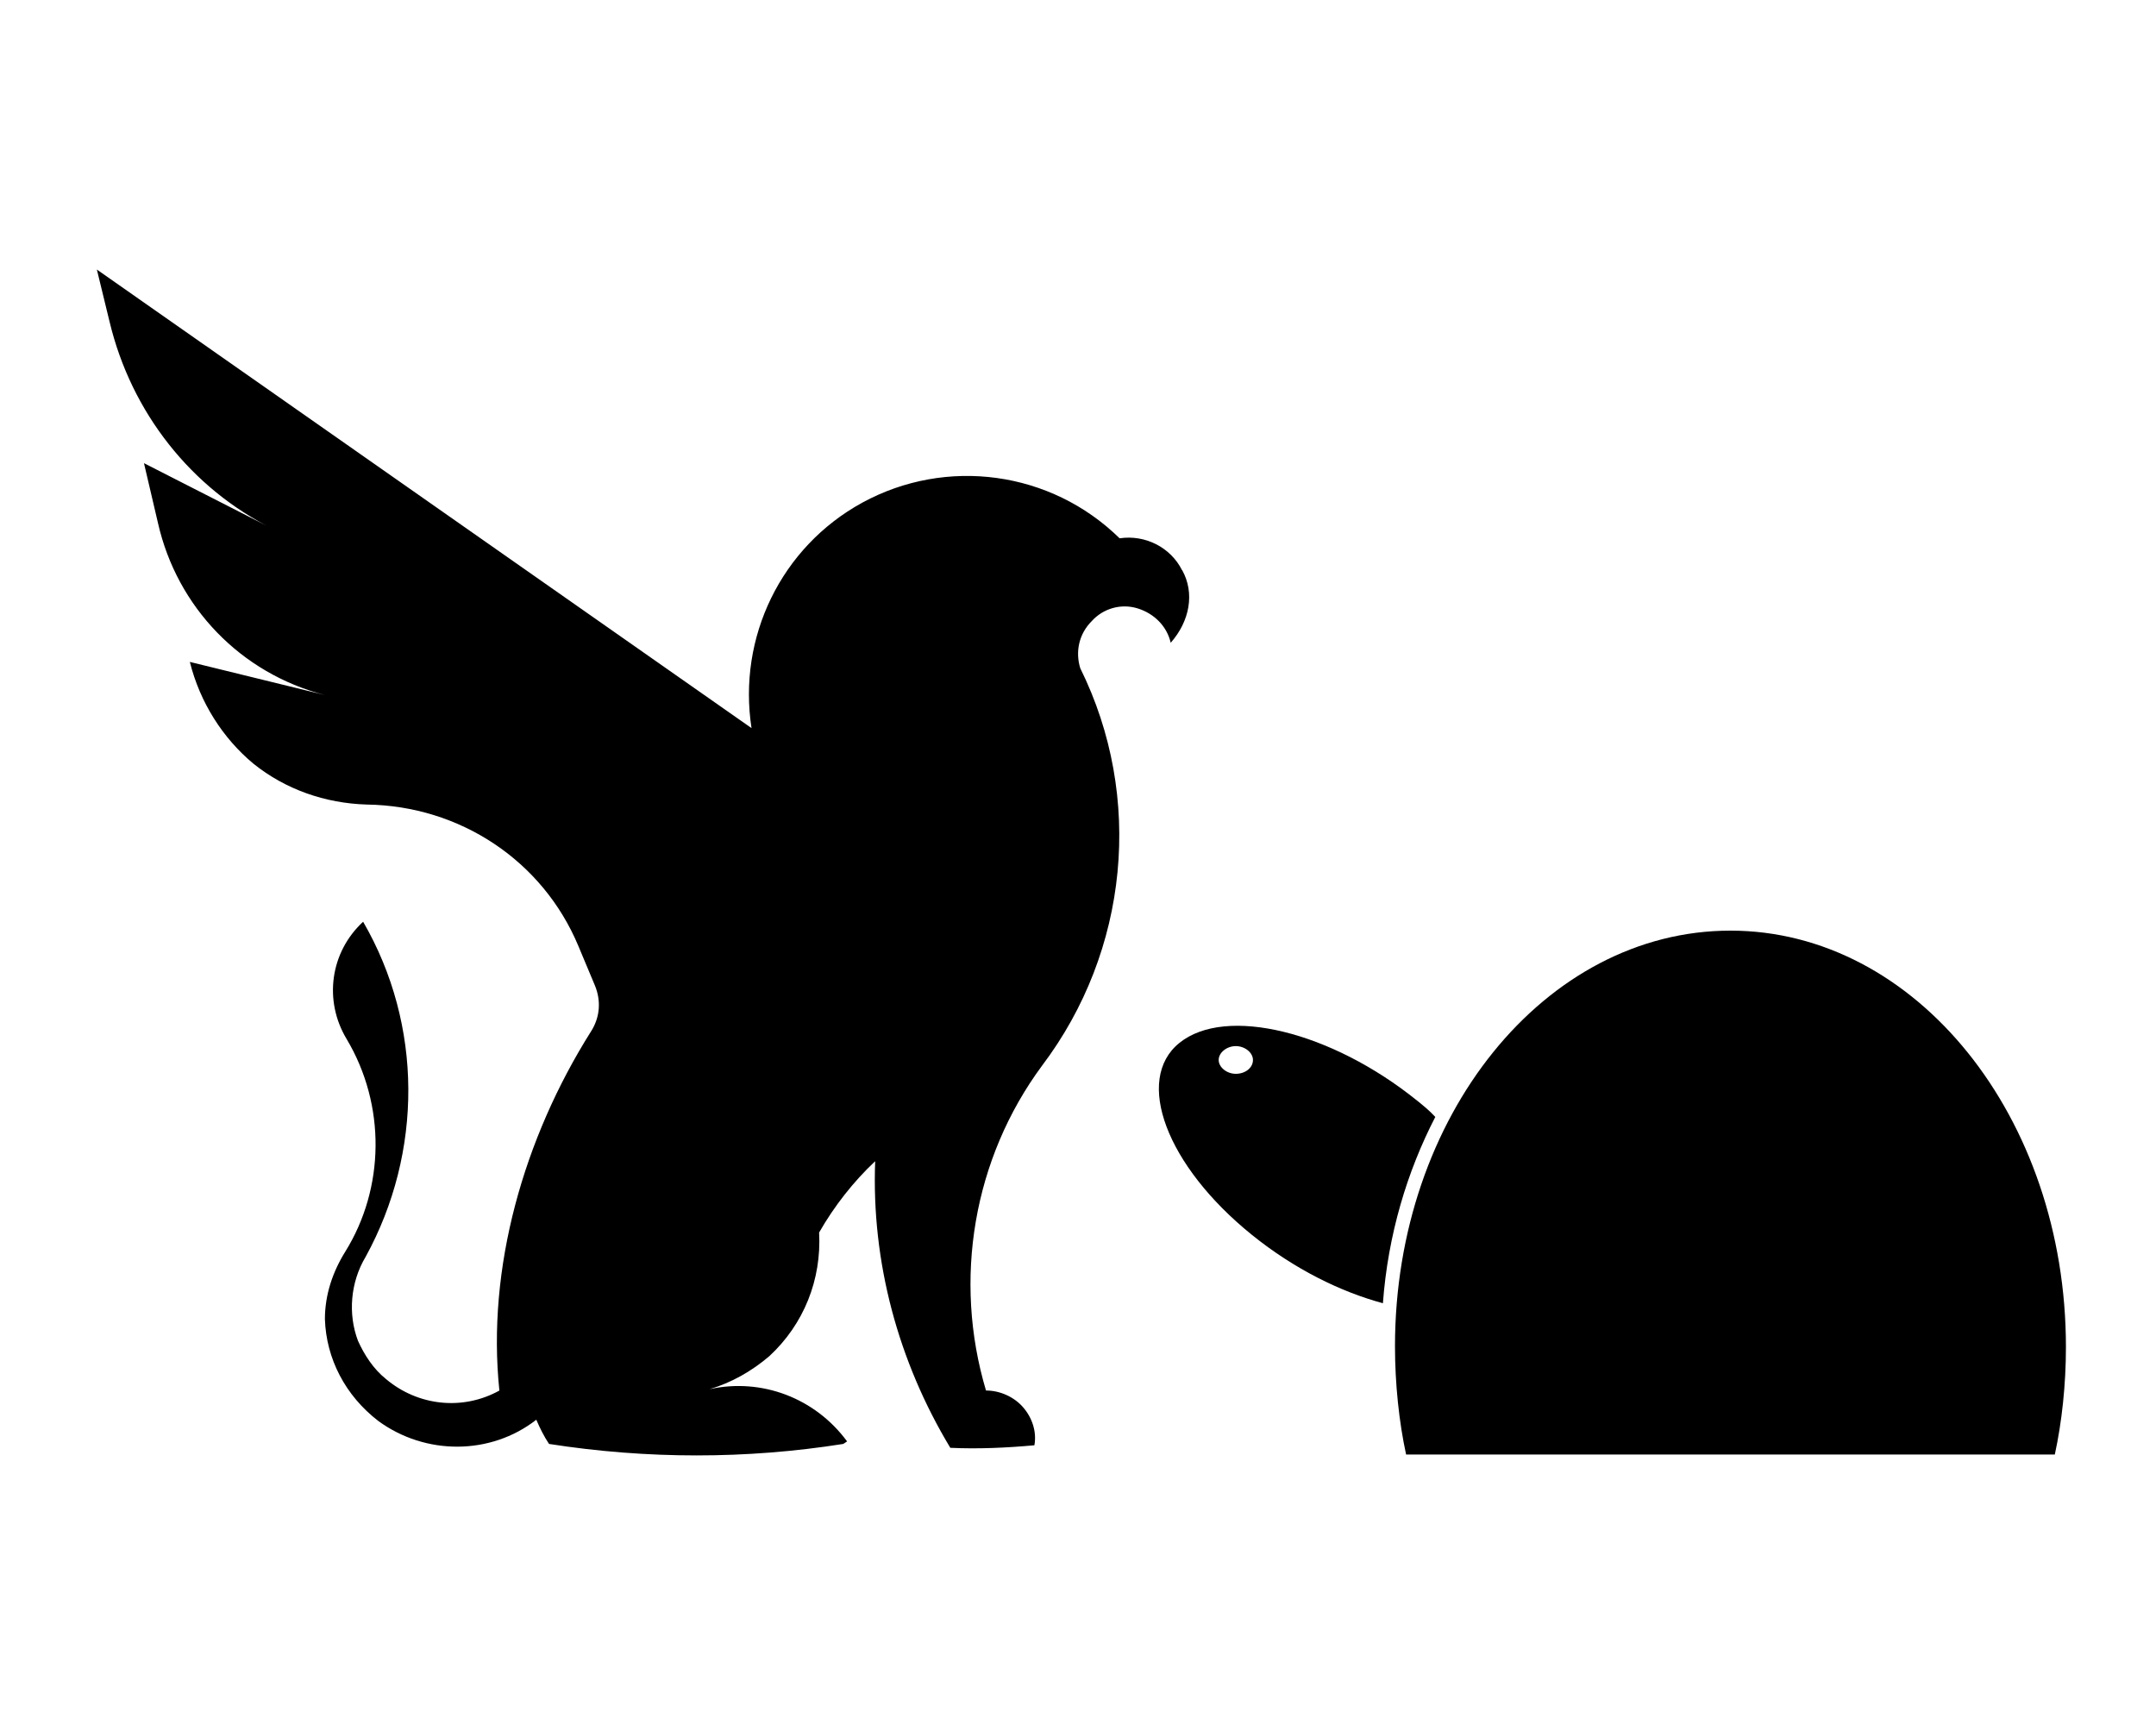<!-- Generated by IcoMoon.io -->
<svg version="1.1" xmlns="http://www.w3.org/2000/svg" width="40" height="32" viewBox="0 0 40 32">
<title>gryphon_and_mock_turtle</title>
<path d="M21.93 10.577c-0.213-0.425-0.685-0.662-1.158-0.591-1.276-1.252-3.214-1.512-4.773-0.662-1.512 0.827-2.316 2.505-2.056 4.183l-12.146-8.507 0.236 0.969c0.402 1.678 1.512 3.096 3.048 3.852l-2.41-1.229 0.26 1.111c0.354 1.56 1.536 2.788 3.096 3.19l-2.505-0.614c0.189 0.756 0.614 1.418 1.182 1.89 0.591 0.473 1.323 0.733 2.103 0.756 1.725 0.024 3.261 1.040 3.923 2.623l0.307 0.733c0.118 0.284 0.095 0.591-0.071 0.851-1.252 1.985-1.938 4.395-1.701 6.664-0.685 0.378-1.512 0.284-2.103-0.213-0.236-0.189-0.402-0.449-0.52-0.709-0.189-0.496-0.142-1.087 0.142-1.56 1.063-1.938 1.063-4.301-0.047-6.215-0.614 0.567-0.733 1.465-0.307 2.174 0.733 1.229 0.709 2.765-0.024 3.946-0.236 0.378-0.378 0.803-0.378 1.252 0.024 0.733 0.378 1.418 0.992 1.89 0.874 0.638 2.080 0.638 2.93-0.024 0.071 0.165 0.142 0.307 0.236 0.449 1.82 0.284 3.663 0.284 5.459 0l0.071-0.047c-0.591-0.803-1.583-1.182-2.552-0.969 0.402-0.118 0.78-0.331 1.111-0.614 0.638-0.591 0.969-1.418 0.922-2.292 0.284-0.496 0.638-0.945 1.040-1.323-0.071 1.867 0.425 3.71 1.394 5.317 0.52 0.024 1.040 0 1.56-0.047 0.047-0.26-0.047-0.52-0.213-0.709s-0.425-0.307-0.685-0.307c-0.614-2.056-0.236-4.301 1.040-6.026 1.607-2.127 1.89-4.986 0.709-7.373-0.095-0.307-0.024-0.638 0.213-0.874 0.213-0.236 0.544-0.331 0.851-0.236s0.544 0.331 0.614 0.638c0.354-0.402 0.449-0.922 0.213-1.347z"></path>
<path d="M38.123 26.982c0.131-0.604 0.206-1.298 0.206-1.992 0-4.271-2.785-7.726-6.224-7.726s-6.224 3.441-6.224 7.711c0 0.694 0.075 1.403 0.206 2.007z"></path>
<path d="M26.292 20.418c-1.589-1.283-3.551-1.766-4.411-1.071-0.841 0.679-0.243 2.279 1.346 3.561 0.785 0.634 1.645 1.056 2.43 1.268 0.093-1.268 0.449-2.445 0.972-3.456-0.112-0.121-0.224-0.211-0.336-0.302zM22.928 19.92c-0.168 0-0.318-0.121-0.318-0.257s0.149-0.257 0.318-0.257c0.168 0 0.318 0.121 0.318 0.257 0 0.151-0.149 0.257-0.318 0.257z"></path>
</svg>
